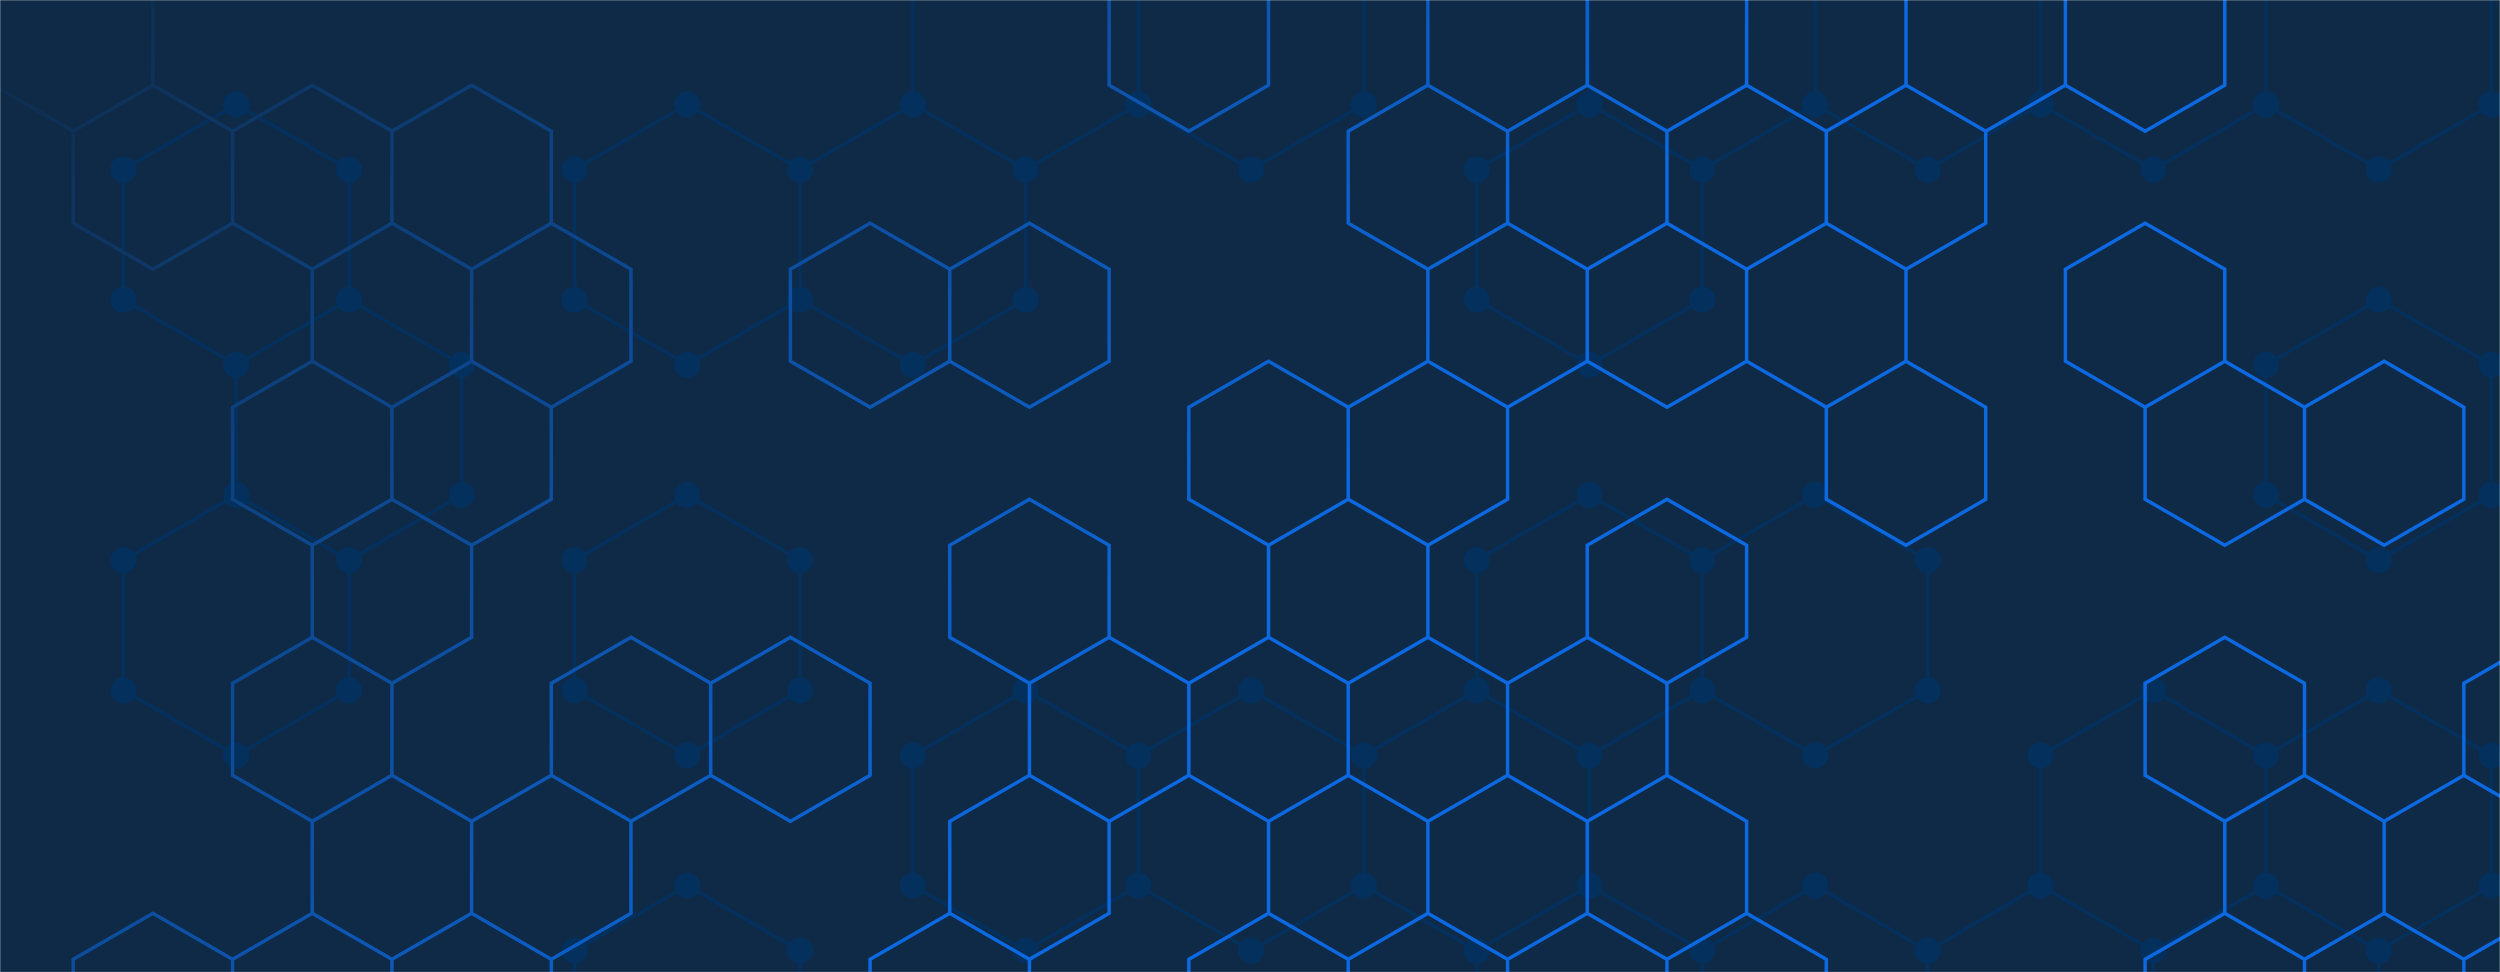 <svg xmlns="http://www.w3.org/2000/svg" version="1.1" xmlns:xlink="http://www.w3.org/1999/xlink" xmlns:svgjs="http://svgjs.com/svgjs" width="1440" height="560" preserveAspectRatio="none" viewBox="0 0 1440 560"><g mask="url(&quot;#SvgjsMask1002&quot;)" fill="none"><rect width="1440" height="560" x="0" y="0" fill="#0e2a47"></rect><path d="M136.06 60.13L201.02 97.63L201.02 172.63L136.06 210.13L71.11 172.63L71.11 97.63zM136.06 285.13L201.02 322.63L201.02 397.63L136.06 435.13L71.11 397.63L71.11 322.63zM201.02 172.63L265.97 210.13L265.97 285.13L201.02 322.63L136.06 285.13L136.06 210.13zM395.88 60.13L460.83 97.63L460.83 172.63L395.88 210.13L330.93 172.63L330.93 97.63zM395.88 285.13L460.83 322.63L460.83 397.63L395.88 435.13L330.93 397.63L330.93 322.63zM395.88 510.13L460.83 547.63L460.83 622.63L395.88 660.13L330.93 622.63L330.93 547.63zM525.79 60.13L590.74 97.63L590.74 172.63L525.79 210.13L460.83 172.63L460.83 97.63zM590.74 -52.37L655.69 -14.87L655.69 60.13L590.74 97.63L525.79 60.13L525.79 -14.87zM590.74 397.63L655.69 435.13L655.69 510.13L590.74 547.63L525.79 510.13L525.79 435.13zM720.65 -52.37L785.6 -14.87L785.6 60.13L720.65 97.63L655.69 60.13L655.69 -14.87zM720.65 397.63L785.6 435.13L785.6 510.13L720.65 547.63L655.69 510.13L655.69 435.13zM915.51 60.13L980.46 97.63L980.46 172.63L915.51 210.13L850.55 172.63L850.55 97.63zM915.51 285.13L980.46 322.63L980.46 397.63L915.51 435.13L850.55 397.63L850.55 322.63zM850.55 397.63L915.51 435.13L915.51 510.13L850.55 547.63L785.6 510.13L785.6 435.13zM915.51 510.13L980.46 547.63L980.46 622.63L915.51 660.13L850.55 622.63L850.55 547.63zM980.46 -52.37L1045.42 -14.87L1045.42 60.13L980.46 97.63L915.51 60.13L915.51 -14.87zM1045.42 285.13L1110.37 322.63L1110.37 397.63L1045.42 435.13L980.46 397.63L980.46 322.63zM1045.42 510.13L1110.37 547.63L1110.37 622.63L1045.42 660.13L980.46 622.63L980.46 547.63zM1110.37 -52.37L1175.32 -14.87L1175.32 60.13L1110.37 97.63L1045.42 60.13L1045.42 -14.87zM1175.32 510.13L1240.28 547.63L1240.28 622.63L1175.32 660.13L1110.37 622.63L1110.37 547.63zM1240.28 -52.37L1305.23 -14.87L1305.23 60.13L1240.28 97.63L1175.32 60.13L1175.32 -14.87zM1240.28 397.63L1305.23 435.13L1305.23 510.13L1240.28 547.63L1175.32 510.13L1175.32 435.13zM1370.18 -52.37L1435.14 -14.87L1435.14 60.13L1370.18 97.63L1305.23 60.13L1305.23 -14.87zM1370.18 172.63L1435.14 210.13L1435.14 285.13L1370.18 322.63L1305.23 285.13L1305.23 210.13zM1370.18 397.63L1435.14 435.13L1435.14 510.13L1370.18 547.63L1305.23 510.13L1305.23 435.13zM1435.14 510.13L1500.09 547.63L1500.09 622.63L1435.14 660.13L1370.18 622.63L1370.18 547.63zM1500.09 397.63L1565.05 435.13L1565.05 510.13L1500.09 547.63L1435.14 510.13L1435.14 435.13z" stroke="#03305d" stroke-width="2"></path><path d="M128.56 60.13 a7.5 7.5 0 1 0 15 0 a7.5 7.5 0 1 0 -15 0zM193.52 97.63 a7.5 7.5 0 1 0 15 0 a7.5 7.5 0 1 0 -15 0zM193.52 172.63 a7.5 7.5 0 1 0 15 0 a7.5 7.5 0 1 0 -15 0zM128.56 210.13 a7.5 7.5 0 1 0 15 0 a7.5 7.5 0 1 0 -15 0zM63.61 172.63 a7.5 7.5 0 1 0 15 0 a7.5 7.5 0 1 0 -15 0zM63.61 97.63 a7.5 7.5 0 1 0 15 0 a7.5 7.5 0 1 0 -15 0zM128.56 285.13 a7.5 7.5 0 1 0 15 0 a7.5 7.5 0 1 0 -15 0zM193.52 322.63 a7.5 7.5 0 1 0 15 0 a7.5 7.5 0 1 0 -15 0zM193.52 397.63 a7.5 7.5 0 1 0 15 0 a7.5 7.5 0 1 0 -15 0zM128.56 435.13 a7.5 7.5 0 1 0 15 0 a7.5 7.5 0 1 0 -15 0zM63.61 397.63 a7.5 7.5 0 1 0 15 0 a7.5 7.5 0 1 0 -15 0zM63.61 322.63 a7.5 7.5 0 1 0 15 0 a7.5 7.5 0 1 0 -15 0zM258.47 210.13 a7.5 7.5 0 1 0 15 0 a7.5 7.5 0 1 0 -15 0zM258.47 285.13 a7.5 7.5 0 1 0 15 0 a7.5 7.5 0 1 0 -15 0zM388.38 60.13 a7.5 7.5 0 1 0 15 0 a7.5 7.5 0 1 0 -15 0zM453.33 97.63 a7.5 7.5 0 1 0 15 0 a7.5 7.5 0 1 0 -15 0zM453.33 172.63 a7.5 7.5 0 1 0 15 0 a7.5 7.5 0 1 0 -15 0zM388.38 210.13 a7.5 7.5 0 1 0 15 0 a7.5 7.5 0 1 0 -15 0zM323.43 172.63 a7.5 7.5 0 1 0 15 0 a7.5 7.5 0 1 0 -15 0zM323.43 97.63 a7.5 7.5 0 1 0 15 0 a7.5 7.5 0 1 0 -15 0zM388.38 285.13 a7.5 7.5 0 1 0 15 0 a7.5 7.5 0 1 0 -15 0zM453.33 322.63 a7.5 7.5 0 1 0 15 0 a7.5 7.5 0 1 0 -15 0zM453.33 397.63 a7.5 7.5 0 1 0 15 0 a7.5 7.5 0 1 0 -15 0zM388.38 435.13 a7.5 7.5 0 1 0 15 0 a7.5 7.5 0 1 0 -15 0zM323.43 397.63 a7.5 7.5 0 1 0 15 0 a7.5 7.5 0 1 0 -15 0zM323.43 322.63 a7.5 7.5 0 1 0 15 0 a7.5 7.5 0 1 0 -15 0zM388.38 510.13 a7.5 7.5 0 1 0 15 0 a7.5 7.5 0 1 0 -15 0zM453.33 547.63 a7.5 7.5 0 1 0 15 0 a7.5 7.5 0 1 0 -15 0zM453.33 622.63 a7.5 7.5 0 1 0 15 0 a7.5 7.5 0 1 0 -15 0zM388.38 660.13 a7.5 7.5 0 1 0 15 0 a7.5 7.5 0 1 0 -15 0zM323.43 622.63 a7.5 7.5 0 1 0 15 0 a7.5 7.5 0 1 0 -15 0zM323.43 547.63 a7.5 7.5 0 1 0 15 0 a7.5 7.5 0 1 0 -15 0zM518.29 60.13 a7.5 7.5 0 1 0 15 0 a7.5 7.5 0 1 0 -15 0zM583.24 97.63 a7.5 7.5 0 1 0 15 0 a7.5 7.5 0 1 0 -15 0zM583.24 172.63 a7.5 7.5 0 1 0 15 0 a7.5 7.5 0 1 0 -15 0zM518.29 210.13 a7.5 7.5 0 1 0 15 0 a7.5 7.5 0 1 0 -15 0zM583.24 -52.37 a7.5 7.5 0 1 0 15 0 a7.5 7.5 0 1 0 -15 0zM648.19 -14.87 a7.5 7.5 0 1 0 15 0 a7.5 7.5 0 1 0 -15 0zM648.19 60.13 a7.5 7.5 0 1 0 15 0 a7.5 7.5 0 1 0 -15 0zM518.29 -14.87 a7.5 7.5 0 1 0 15 0 a7.5 7.5 0 1 0 -15 0zM583.24 397.63 a7.5 7.5 0 1 0 15 0 a7.5 7.5 0 1 0 -15 0zM648.19 435.13 a7.5 7.5 0 1 0 15 0 a7.5 7.5 0 1 0 -15 0zM648.19 510.13 a7.5 7.5 0 1 0 15 0 a7.5 7.5 0 1 0 -15 0zM583.24 547.63 a7.5 7.5 0 1 0 15 0 a7.5 7.5 0 1 0 -15 0zM518.29 510.13 a7.5 7.5 0 1 0 15 0 a7.5 7.5 0 1 0 -15 0zM518.29 435.13 a7.5 7.5 0 1 0 15 0 a7.5 7.5 0 1 0 -15 0zM713.15 -52.37 a7.5 7.5 0 1 0 15 0 a7.5 7.5 0 1 0 -15 0zM778.1 -14.87 a7.5 7.5 0 1 0 15 0 a7.5 7.5 0 1 0 -15 0zM778.1 60.13 a7.5 7.5 0 1 0 15 0 a7.5 7.5 0 1 0 -15 0zM713.15 97.63 a7.5 7.5 0 1 0 15 0 a7.5 7.5 0 1 0 -15 0zM713.15 397.63 a7.5 7.5 0 1 0 15 0 a7.5 7.5 0 1 0 -15 0zM778.1 435.13 a7.5 7.5 0 1 0 15 0 a7.5 7.5 0 1 0 -15 0zM778.1 510.13 a7.5 7.5 0 1 0 15 0 a7.5 7.5 0 1 0 -15 0zM713.15 547.63 a7.5 7.5 0 1 0 15 0 a7.5 7.5 0 1 0 -15 0zM908.01 60.13 a7.5 7.5 0 1 0 15 0 a7.5 7.5 0 1 0 -15 0zM972.96 97.63 a7.5 7.5 0 1 0 15 0 a7.5 7.5 0 1 0 -15 0zM972.96 172.63 a7.5 7.5 0 1 0 15 0 a7.5 7.5 0 1 0 -15 0zM908.01 210.13 a7.5 7.5 0 1 0 15 0 a7.5 7.5 0 1 0 -15 0zM843.05 172.63 a7.5 7.5 0 1 0 15 0 a7.5 7.5 0 1 0 -15 0zM843.05 97.63 a7.5 7.5 0 1 0 15 0 a7.5 7.5 0 1 0 -15 0zM908.01 285.13 a7.5 7.5 0 1 0 15 0 a7.5 7.5 0 1 0 -15 0zM972.96 322.63 a7.5 7.5 0 1 0 15 0 a7.5 7.5 0 1 0 -15 0zM972.96 397.63 a7.5 7.5 0 1 0 15 0 a7.5 7.5 0 1 0 -15 0zM908.01 435.13 a7.5 7.5 0 1 0 15 0 a7.5 7.5 0 1 0 -15 0zM843.05 397.63 a7.5 7.5 0 1 0 15 0 a7.5 7.5 0 1 0 -15 0zM843.05 322.63 a7.5 7.5 0 1 0 15 0 a7.5 7.5 0 1 0 -15 0zM908.01 510.13 a7.5 7.5 0 1 0 15 0 a7.5 7.5 0 1 0 -15 0zM843.05 547.63 a7.5 7.5 0 1 0 15 0 a7.5 7.5 0 1 0 -15 0zM972.96 547.63 a7.5 7.5 0 1 0 15 0 a7.5 7.5 0 1 0 -15 0zM972.96 622.63 a7.5 7.5 0 1 0 15 0 a7.5 7.5 0 1 0 -15 0zM908.01 660.13 a7.5 7.5 0 1 0 15 0 a7.5 7.5 0 1 0 -15 0zM843.05 622.63 a7.5 7.5 0 1 0 15 0 a7.5 7.5 0 1 0 -15 0zM972.96 -52.37 a7.5 7.5 0 1 0 15 0 a7.5 7.5 0 1 0 -15 0zM1037.92 -14.87 a7.5 7.5 0 1 0 15 0 a7.5 7.5 0 1 0 -15 0zM1037.92 60.13 a7.5 7.5 0 1 0 15 0 a7.5 7.5 0 1 0 -15 0zM908.01 -14.87 a7.5 7.5 0 1 0 15 0 a7.5 7.5 0 1 0 -15 0zM1037.92 285.13 a7.5 7.5 0 1 0 15 0 a7.5 7.5 0 1 0 -15 0zM1102.87 322.63 a7.5 7.5 0 1 0 15 0 a7.5 7.5 0 1 0 -15 0zM1102.87 397.63 a7.5 7.5 0 1 0 15 0 a7.5 7.5 0 1 0 -15 0zM1037.92 435.13 a7.5 7.5 0 1 0 15 0 a7.5 7.5 0 1 0 -15 0zM1037.92 510.13 a7.5 7.5 0 1 0 15 0 a7.5 7.5 0 1 0 -15 0zM1102.87 547.63 a7.5 7.5 0 1 0 15 0 a7.5 7.5 0 1 0 -15 0zM1102.87 622.63 a7.5 7.5 0 1 0 15 0 a7.5 7.5 0 1 0 -15 0zM1037.92 660.13 a7.5 7.5 0 1 0 15 0 a7.5 7.5 0 1 0 -15 0zM1102.87 -52.37 a7.5 7.5 0 1 0 15 0 a7.5 7.5 0 1 0 -15 0zM1167.82 -14.87 a7.5 7.5 0 1 0 15 0 a7.5 7.5 0 1 0 -15 0zM1167.82 60.13 a7.5 7.5 0 1 0 15 0 a7.5 7.5 0 1 0 -15 0zM1102.87 97.63 a7.5 7.5 0 1 0 15 0 a7.5 7.5 0 1 0 -15 0zM1167.82 510.13 a7.5 7.5 0 1 0 15 0 a7.5 7.5 0 1 0 -15 0zM1232.78 547.63 a7.5 7.5 0 1 0 15 0 a7.5 7.5 0 1 0 -15 0zM1232.78 622.63 a7.5 7.5 0 1 0 15 0 a7.5 7.5 0 1 0 -15 0zM1167.82 660.13 a7.5 7.5 0 1 0 15 0 a7.5 7.5 0 1 0 -15 0zM1232.78 -52.37 a7.5 7.5 0 1 0 15 0 a7.5 7.5 0 1 0 -15 0zM1297.73 -14.87 a7.5 7.5 0 1 0 15 0 a7.5 7.5 0 1 0 -15 0zM1297.73 60.13 a7.5 7.5 0 1 0 15 0 a7.5 7.5 0 1 0 -15 0zM1232.78 97.63 a7.5 7.5 0 1 0 15 0 a7.5 7.5 0 1 0 -15 0zM1232.78 397.63 a7.5 7.5 0 1 0 15 0 a7.5 7.5 0 1 0 -15 0zM1297.73 435.13 a7.5 7.5 0 1 0 15 0 a7.5 7.5 0 1 0 -15 0zM1297.73 510.13 a7.5 7.5 0 1 0 15 0 a7.5 7.5 0 1 0 -15 0zM1167.82 435.13 a7.5 7.5 0 1 0 15 0 a7.5 7.5 0 1 0 -15 0zM1362.68 -52.37 a7.5 7.5 0 1 0 15 0 a7.5 7.5 0 1 0 -15 0zM1427.64 -14.87 a7.5 7.5 0 1 0 15 0 a7.5 7.5 0 1 0 -15 0zM1427.64 60.13 a7.5 7.5 0 1 0 15 0 a7.5 7.5 0 1 0 -15 0zM1362.68 97.63 a7.5 7.5 0 1 0 15 0 a7.5 7.5 0 1 0 -15 0zM1362.68 172.63 a7.5 7.5 0 1 0 15 0 a7.5 7.5 0 1 0 -15 0zM1427.64 210.13 a7.5 7.5 0 1 0 15 0 a7.5 7.5 0 1 0 -15 0zM1427.64 285.13 a7.5 7.5 0 1 0 15 0 a7.5 7.5 0 1 0 -15 0zM1362.68 322.63 a7.5 7.5 0 1 0 15 0 a7.5 7.5 0 1 0 -15 0zM1297.73 285.13 a7.5 7.5 0 1 0 15 0 a7.5 7.5 0 1 0 -15 0zM1297.73 210.13 a7.5 7.5 0 1 0 15 0 a7.5 7.5 0 1 0 -15 0zM1362.68 397.63 a7.5 7.5 0 1 0 15 0 a7.5 7.5 0 1 0 -15 0zM1427.64 435.13 a7.5 7.5 0 1 0 15 0 a7.5 7.5 0 1 0 -15 0zM1427.64 510.13 a7.5 7.5 0 1 0 15 0 a7.5 7.5 0 1 0 -15 0zM1362.68 547.63 a7.5 7.5 0 1 0 15 0 a7.5 7.5 0 1 0 -15 0zM1492.59 547.63 a7.5 7.5 0 1 0 15 0 a7.5 7.5 0 1 0 -15 0zM1492.59 622.63 a7.5 7.5 0 1 0 15 0 a7.5 7.5 0 1 0 -15 0zM1427.64 660.13 a7.5 7.5 0 1 0 15 0 a7.5 7.5 0 1 0 -15 0zM1362.68 622.63 a7.5 7.5 0 1 0 15 0 a7.5 7.5 0 1 0 -15 0zM1492.59 397.63 a7.5 7.5 0 1 0 15 0 a7.5 7.5 0 1 0 -15 0zM1557.55 435.13 a7.5 7.5 0 1 0 15 0 a7.5 7.5 0 1 0 -15 0zM1557.55 510.13 a7.5 7.5 0 1 0 15 0 a7.5 7.5 0 1 0 -15 0z" fill="#03305d"></path><path d="M42.15 -30.43L88.05 -3.93L88.05 49.07L42.15 75.57L-3.75 49.07L-3.75 -3.93zM88.05 49.07L133.95 75.57L133.95 128.57L88.05 155.07L42.15 128.57L42.15 75.57zM88.05 526.07L133.95 552.57L133.95 605.57L88.05 632.07L42.15 605.57L42.15 552.57zM179.85 49.07L225.75 75.57L225.75 128.57L179.85 155.07L133.95 128.57L133.95 75.57zM179.85 208.07L225.75 234.57L225.75 287.57L179.85 314.07L133.95 287.57L133.95 234.57zM179.85 367.07L225.75 393.57L225.75 446.57L179.85 473.07L133.95 446.57L133.95 393.57zM179.85 526.07L225.75 552.57L225.75 605.57L179.85 632.07L133.95 605.57L133.95 552.57zM271.65 49.07L317.55 75.57L317.55 128.57L271.65 155.07L225.75 128.57L225.75 75.57zM225.75 128.57L271.65 155.07L271.65 208.07L225.75 234.57L179.85 208.07L179.85 155.07zM271.65 208.07L317.55 234.57L317.55 287.57L271.65 314.07L225.75 287.57L225.75 234.57zM225.75 287.57L271.65 314.07L271.65 367.07L225.75 393.57L179.85 367.07L179.85 314.07zM225.75 446.57L271.65 473.07L271.65 526.07L225.75 552.57L179.85 526.07L179.85 473.07zM271.65 526.07L317.55 552.57L317.55 605.57L271.65 632.07L225.75 605.57L225.75 552.57zM317.55 128.57L363.45 155.07L363.45 208.07L317.55 234.57L271.65 208.07L271.65 155.07zM363.45 367.07L409.36 393.57L409.36 446.57L363.45 473.07L317.55 446.57L317.55 393.57zM317.55 446.57L363.45 473.07L363.45 526.07L317.55 552.57L271.65 526.07L271.65 473.07zM455.26 367.07L501.16 393.57L501.16 446.57L455.26 473.07L409.36 446.57L409.36 393.57zM501.16 128.57L547.06 155.07L547.06 208.07L501.16 234.57L455.26 208.07L455.26 155.07zM547.06 526.07L592.96 552.57L592.96 605.57L547.06 632.07L501.16 605.57L501.16 552.57zM592.96 128.57L638.86 155.07L638.86 208.07L592.96 234.57L547.06 208.07L547.06 155.07zM592.96 287.57L638.86 314.07L638.86 367.07L592.96 393.57L547.06 367.07L547.06 314.07zM638.86 367.07L684.76 393.57L684.76 446.57L638.86 473.07L592.96 446.57L592.96 393.57zM592.96 446.57L638.86 473.07L638.86 526.07L592.96 552.57L547.06 526.07L547.06 473.07zM684.76 -30.43L730.66 -3.93L730.66 49.07L684.76 75.57L638.86 49.07L638.86 -3.93zM730.66 208.07L776.56 234.57L776.56 287.57L730.66 314.07L684.76 287.57L684.76 234.57zM730.66 367.07L776.56 393.57L776.56 446.57L730.66 473.07L684.76 446.57L684.76 393.57zM730.66 526.07L776.56 552.57L776.56 605.57L730.66 632.07L684.76 605.57L684.76 552.57zM822.46 49.07L868.36 75.57L868.36 128.57L822.46 155.07L776.56 128.57L776.56 75.57zM822.46 208.07L868.36 234.57L868.36 287.57L822.46 314.07L776.56 287.57L776.56 234.57zM776.56 287.57L822.46 314.07L822.46 367.07L776.56 393.57L730.66 367.07L730.66 314.07zM822.46 367.07L868.36 393.57L868.36 446.57L822.46 473.07L776.56 446.57L776.56 393.57zM776.56 446.57L822.46 473.07L822.46 526.07L776.56 552.57L730.66 526.07L730.66 473.07zM822.46 526.07L868.36 552.57L868.36 605.57L822.46 632.07L776.56 605.57L776.56 552.57zM868.36 -30.43L914.26 -3.93L914.26 49.07L868.36 75.57L822.46 49.07L822.46 -3.93zM868.36 128.57L914.26 155.07L914.26 208.07L868.36 234.57L822.46 208.07L822.46 155.07zM914.26 367.07L960.16 393.57L960.16 446.57L914.26 473.07L868.36 446.57L868.36 393.57zM914.26 526.07L960.16 552.57L960.16 605.57L914.26 632.07L868.36 605.57L868.36 552.57zM960.16 -30.43L1006.06 -3.93L1006.06 49.07L960.16 75.57L914.26 49.07L914.26 -3.93zM1006.06 49.07L1051.96 75.57L1051.96 128.57L1006.06 155.07L960.16 128.57L960.16 75.57zM960.16 128.57L1006.06 155.07L1006.06 208.07L960.16 234.57L914.26 208.07L914.26 155.07zM960.16 287.57L1006.06 314.07L1006.06 367.07L960.16 393.57L914.26 367.07L914.26 314.07zM960.16 446.57L1006.06 473.07L1006.06 526.07L960.16 552.57L914.26 526.07L914.26 473.07zM1006.06 526.07L1051.96 552.57L1051.96 605.57L1006.06 632.07L960.16 605.57L960.16 552.57zM1051.96 -30.43L1097.86 -3.93L1097.86 49.07L1051.96 75.57L1006.06 49.07L1006.06 -3.93zM1097.86 49.07L1143.77 75.57L1143.77 128.57L1097.86 155.07L1051.96 128.57L1051.96 75.57zM1051.96 128.57L1097.86 155.07L1097.86 208.07L1051.96 234.57L1006.06 208.07L1006.06 155.07zM1097.86 208.07L1143.77 234.57L1143.77 287.57L1097.86 314.07L1051.96 287.57L1051.96 234.57zM1143.77 -30.43L1189.67 -3.93L1189.67 49.07L1143.77 75.57L1097.86 49.07L1097.86 -3.93zM1235.57 -30.43L1281.47 -3.93L1281.47 49.07L1235.57 75.57L1189.67 49.07L1189.67 -3.93zM1235.57 128.57L1281.47 155.07L1281.47 208.07L1235.57 234.57L1189.67 208.07L1189.67 155.07zM1281.47 208.07L1327.37 234.57L1327.37 287.57L1281.47 314.07L1235.57 287.57L1235.57 234.57zM1281.47 367.07L1327.37 393.57L1327.37 446.57L1281.47 473.07L1235.57 446.57L1235.57 393.57zM1281.47 526.07L1327.37 552.57L1327.37 605.57L1281.47 632.07L1235.57 605.57L1235.57 552.57zM1373.27 208.07L1419.17 234.57L1419.17 287.57L1373.27 314.07L1327.37 287.57L1327.37 234.57zM1327.37 446.57L1373.27 473.07L1373.27 526.07L1327.37 552.57L1281.47 526.07L1281.47 473.07zM1465.07 367.07L1510.97 393.57L1510.97 446.57L1465.07 473.07L1419.17 446.57L1419.17 393.57zM1419.17 446.57L1465.07 473.07L1465.07 526.07L1419.17 552.57L1373.27 526.07L1373.27 473.07zM1465.07 526.07L1510.97 552.57L1510.97 605.57L1465.07 632.07L1419.17 605.57L1419.17 552.57z" stroke="url(#SvgjsLinearGradient1003)" stroke-width="2"></path></g><defs><mask id="SvgjsMask1002"><rect width="1440" height="560" fill="#ffffff"></rect></mask><linearGradient x1="220.032" y1="-220.024" x2="1219.968" y2="780.024" gradientUnits="userSpaceOnUse" id="SvgjsLinearGradient1003"><stop stop-color="#0e2a47" offset="0"></stop><stop stop-color="rgba(12, 105, 225, 1)" offset="0.53"></stop><stop stop-color="rgba(12, 105, 225, 1)" offset="0.93"></stop><stop stop-color="rgba(12, 105, 225, 1)" offset="1"></stop></linearGradient></defs></svg>